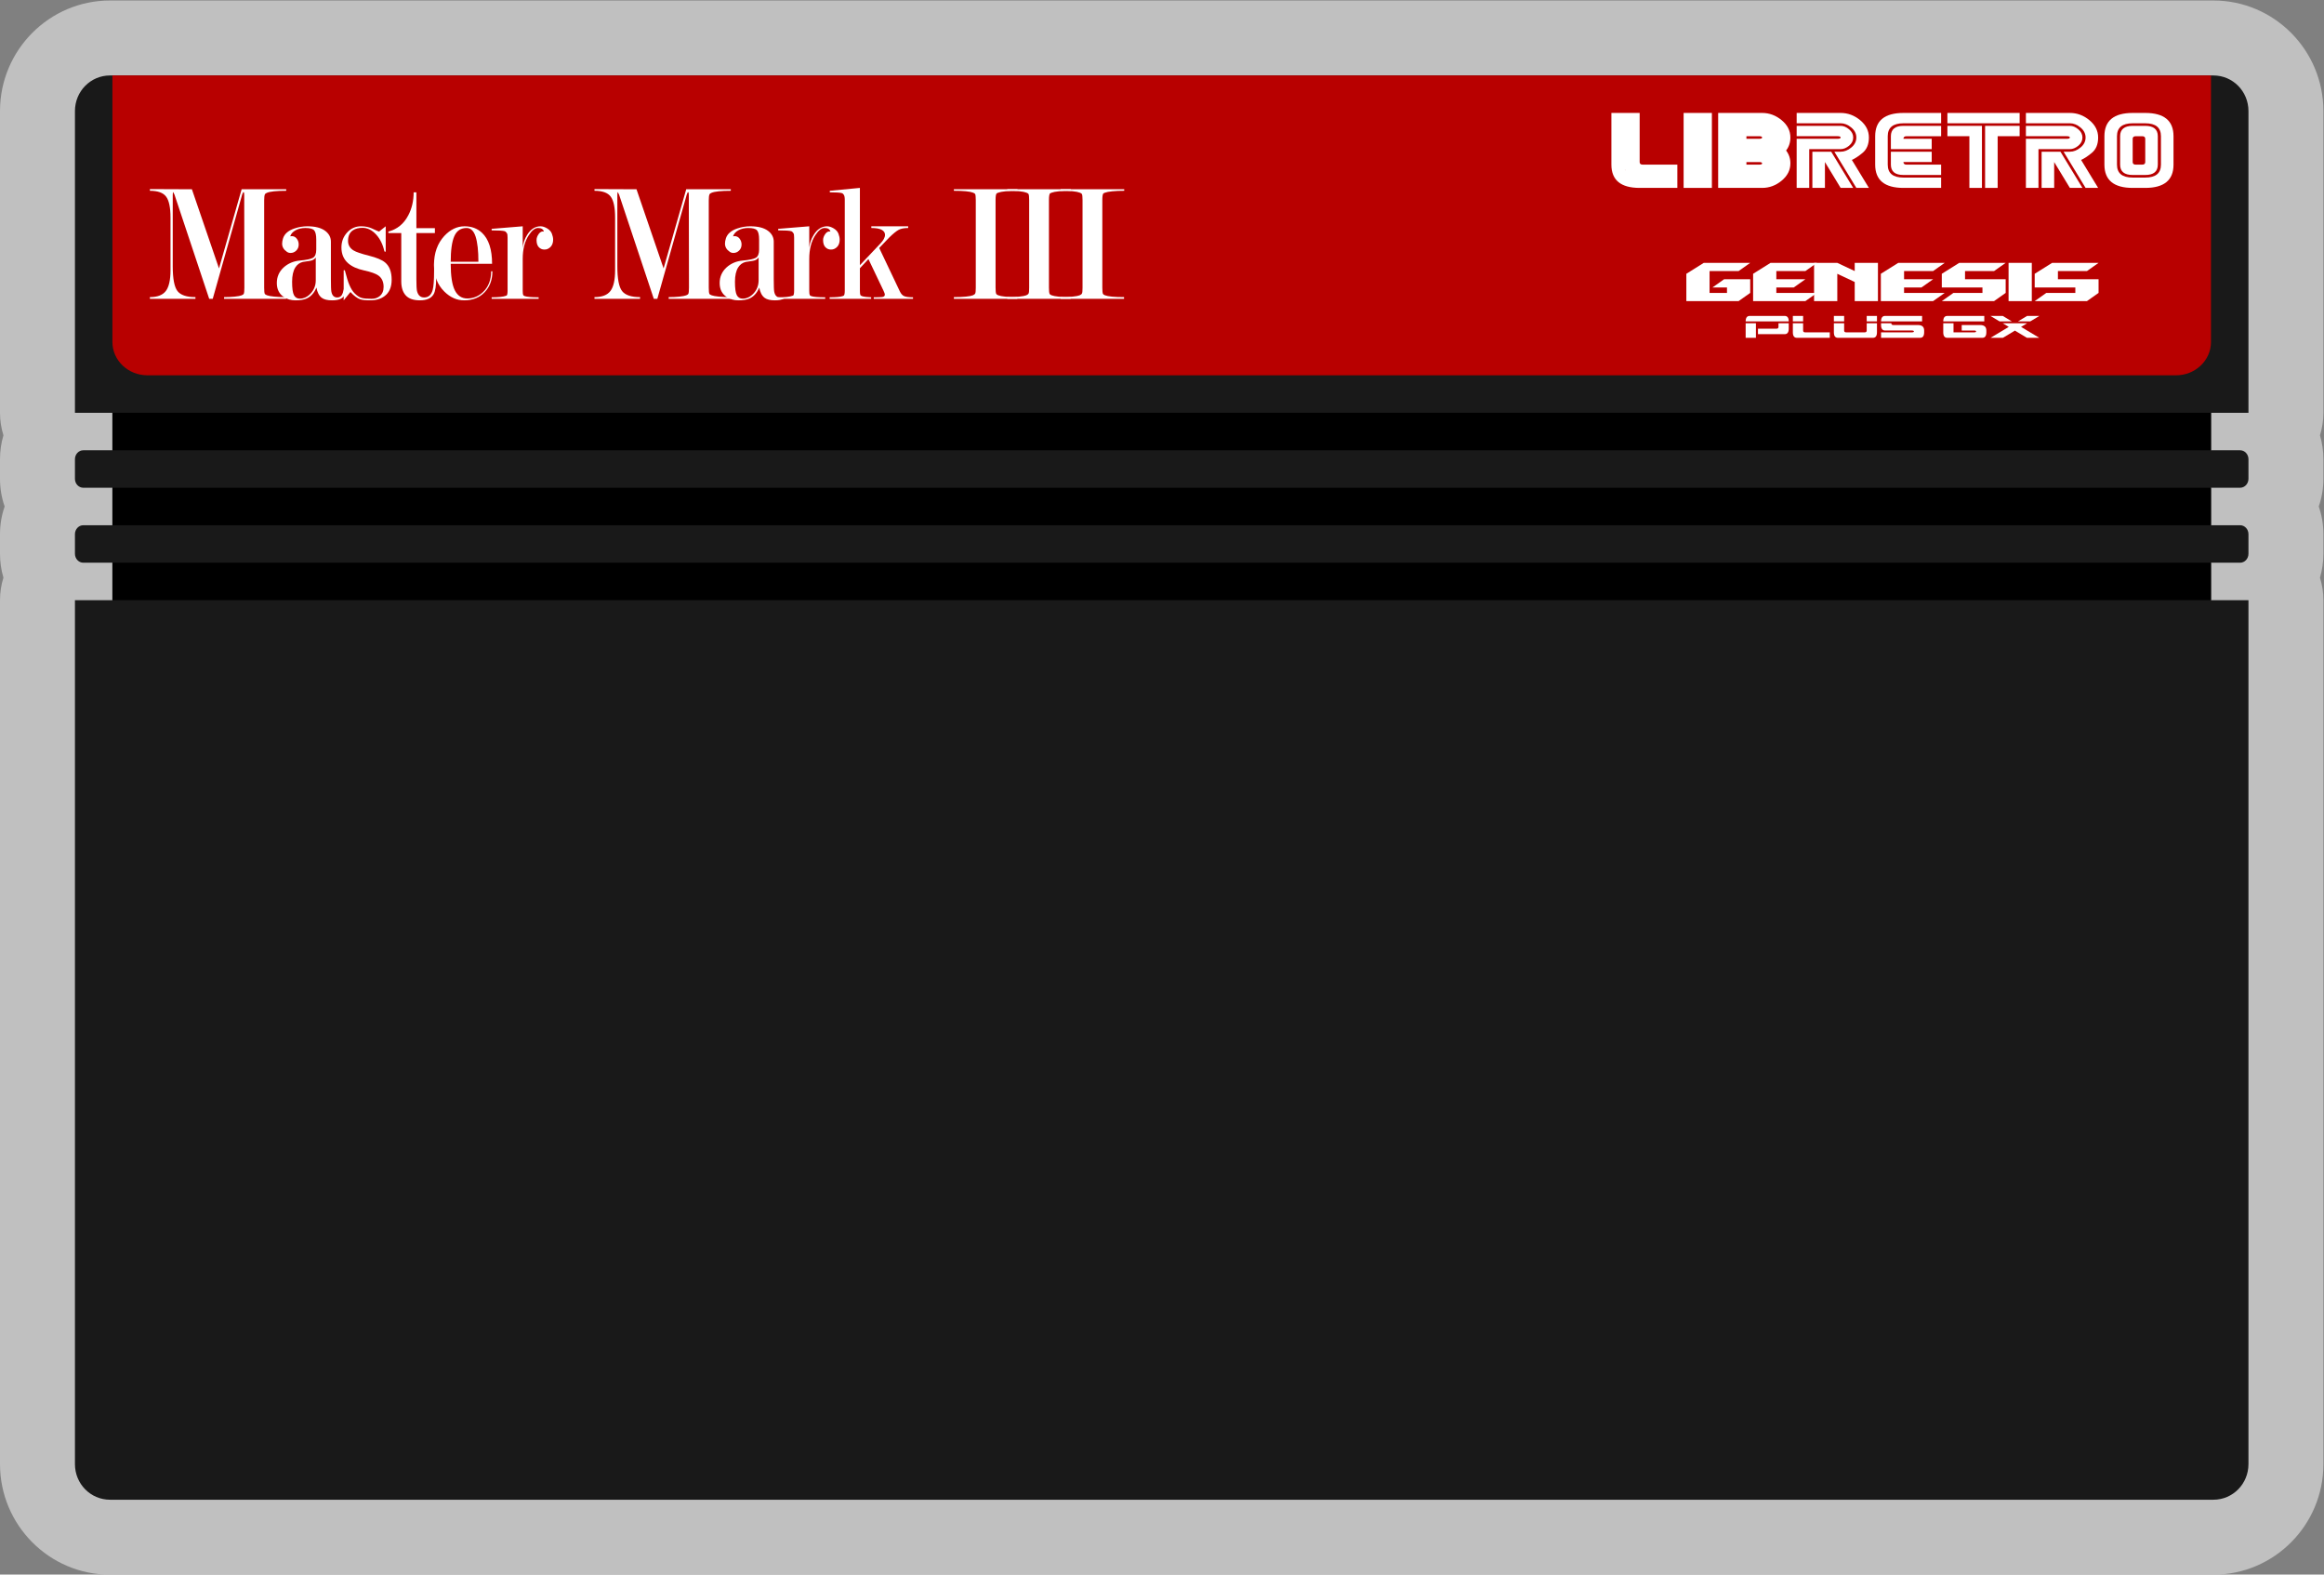 <?xml version="1.0" encoding="UTF-8" standalone="no"?>
<svg
   xmlns:dc="http://purl.org/dc/elements/1.1/"
   xmlns:cc="http://creativecommons.org/ns#"
   xmlns:rdf="http://www.w3.org/1999/02/22-rdf-syntax-ns#"
   xmlns:svg="http://www.w3.org/2000/svg"
   xmlns="http://www.w3.org/2000/svg"
   viewBox="0 0 330.667 224"
   height="224"
   width="330.667"
   xml:space="preserve"
   id="svg2"
   version="1.1"><rect x="0" y="0" width="330.667" height="224" fill="#808080" stroke="none"/><defs
     id="defs6"><clipPath
       id="clipPath18"
       clipPathUnits="userSpaceOnUse"><path
         id="path16"
         d="M 0,256 H 256 V 0 H 0 Z" /></clipPath><clipPath
       id="clipPath26"
       clipPathUnits="userSpaceOnUse"><path
         id="path24"
         d="M 4,212 H 252 V 44 H 4 Z" /></clipPath></defs><g
     transform="matrix(1.333,0,0,-1.333,-5.333,282.667)"
     id="g10"><g
       id="g12"><g
         clip-path="url(#clipPath18)"
         id="g14"><g
           id="g20"><g
             id="g22" /><g
             id="g34"><g
               style="opacity:0.5"
               id="g32"
               clip-path="url(#clipPath26)"><g
                 id="g30"
                 transform="translate(240.258,212)"><path
                   id="path28"
                   style="fill:#ffffff;fill-opacity:1;fill-rule:nonzero;stroke:none"
                   d="m 0,0 h -224.516 c -6.475,0 -11.742,-5.293 -11.742,-11.8 V -44 c 0,-0.838 0.129,-1.645 0.367,-2.404 -0.239,-0.808 -0.367,-1.665 -0.367,-2.55 v -2.092 c 0,-1.034 0.175,-2.028 0.497,-2.954 -0.322,-0.925 -0.497,-1.919 -0.497,-2.954 v -2.092 c 0,-0.885 0.128,-1.742 0.367,-2.55 -0.238,-0.759 -0.367,-1.566 -0.367,-2.404 v -92.2 c 0,-6.507 5.267,-11.8 11.742,-11.8 H 0 c 6.475,0 11.742,5.293 11.742,11.8 V -64 c 0,0.838 -0.129,1.645 -0.367,2.404 0.238,0.808 0.367,1.665 0.367,2.55 v 2.092 c 0,1.035 -0.175,2.029 -0.497,2.954 0.322,0.926 0.497,1.92 0.497,2.954 v 2.092 c 0,0.885 -0.128,1.742 -0.367,2.55 0.238,0.759 0.367,1.566 0.367,2.404 v 32.2 C 11.742,-5.293 6.475,0 0,0" /></g></g></g></g><g
           transform="translate(244,168)"
           id="g36"><path
             id="path38"
             style="fill:#191919;fill-opacity:1;fill-rule:nonzero;stroke:none"
             d="M 0,0 V 32.2 C 0,34.305 -1.669,36 -3.742,36 H -228.258 C -230.331,36 -232,34.305 -232,32.2 V 0 h 4 v -4 h -3.107 C -231.6,-4 -232,-4.427 -232,-4.954 v -2.092 c 0,-0.527 0.4,-0.954 0.893,-0.954 H -228 v -4 h -3.107 c -0.493,0 -0.893,-0.427 -0.893,-0.954 v -2.092 c 0,-0.527 0.4,-0.954 0.893,-0.954 H -228 v -4 h -4 v -92.2 c 0,-2.105 1.669,-3.8 3.742,-3.8 H -3.742 c 2.073,0 3.742,1.695 3.742,3.8 V -20 h -4 v 4 h 3.107 C -0.4,-16 0,-15.573 0,-15.046 v 2.092 C 0,-12.427 -0.4,-12 -0.893,-12 H -4 v 4 h 3.107 C -0.4,-8 0,-7.573 0,-7.046 v 2.092 C 0,-4.427 -0.4,-4 -0.893,-4 H -4 v 4 z" /></g><path
           id="path40"
           style="fill:#000000;fill-opacity:1;fill-rule:nonzero;stroke:none"
           d="m 16,160 h 224 v -4 H 16 Z" /><path
           id="path42"
           style="fill:#000000;fill-opacity:1;fill-rule:nonzero;stroke:none"
           d="m 16,152 h 224 v -4 H 16 Z" /><path
           id="path44"
           style="fill:#000000;fill-opacity:1;fill-rule:nonzero;stroke:none"
           d="m 16,168 h 224 v -4 H 16 Z" /><g
           transform="translate(236.267,204)"
           id="g46"><path
             id="path48"
             style="fill:#b80000;fill-opacity:1;fill-rule:nonzero;stroke:none"
             d="m 0,0 h -216.533 -3.734 v -3.556 -24.888 c 0,-1.964 1.672,-3.556 3.734,-3.556 H 0 c 2.062,0 3.733,1.592 3.733,3.556 V -3.556 0 Z" /></g><g
           transform="translate(201.81,192)"
           id="g50"><path
             id="path52"
             style="fill:#ffffff;fill-opacity:1;fill-rule:nonzero;stroke:none"
             d="M 0,0 H -1.341 L -3.017,2.759 V 0 h -1.341 v 3.862 h 2.012 z M 0,5.379 C 0,5.036 -0.147,4.743 -0.441,4.501 -0.736,4.259 -1.035,4.138 -1.341,4.138 H -4.693 V 0 h -1.341 v 5.241 h 4.358 c 0.223,0 0.335,0.046 0.335,0.138 0,0.092 -0.112,0.138 -0.335,0.138 h -4.358 v 1.104 h 4.693 c 0.306,0 0.605,-0.123 0.9,-0.368 C -0.147,6.008 0,5.716 0,5.379 m 1.676,0 C 1.676,4.656 1.451,4.109 1,3.738 0.549,3.367 0.168,3.117 -0.145,2.989 L 1.676,0 H 0.335 l -2.346,3.862 h 0.67 c 0.395,0 0.773,0.149 1.134,0.446 0.362,0.297 0.542,0.654 0.542,1.071 0,0.411 -0.18,0.767 -0.542,1.067 -0.361,0.3 -0.739,0.451 -1.134,0.451 H -6.034 V 8 h 4.693 C -0.574,8 0.121,7.743 0.743,7.228 1.365,6.713 1.676,6.097 1.676,5.379" /></g><g
           transform="translate(204.156,197.517)"
           id="g54"><path
             id="path56"
             style="fill:#ffffff;fill-opacity:1;fill-rule:nonzero;stroke:none"
             d="M 0,0 C 0,1.655 1.006,2.483 3.017,2.483 H 7.039 V 1.379 H 3.017 C 1.899,1.379 1.341,0.92 1.341,0 v -3.034 c 0,-0.92 0.558,-1.38 1.676,-1.38 H 7.039 V -5.517 H 3.017 C 1.006,-5.517 0,-4.69 0,-3.034 Z" /></g><g
           transform="translate(205.832,196.138)"
           id="g58"><path
             id="path60"
             style="fill:#ffffff;fill-opacity:1;fill-rule:nonzero;stroke:none"
             d="M 0,0 V 1.379 C 0,2.115 0.447,2.483 1.341,2.483 H 5.363 V 1.379 H 1.676 C 1.453,1.379 1.341,1.287 1.341,1.103 H 4.358 V 0 Z" /></g><g
           transform="translate(205.832,195.862)"
           id="g62"><path
             id="path64"
             style="fill:#ffffff;fill-opacity:1;fill-rule:nonzero;stroke:none"
             d="M 0,0 H 4.358 V -1.103 H 1.341 c 0,-0.184 0.112,-0.276 0.335,-0.276 H 5.363 V -2.483 H 1.341 C 0.447,-2.483 0,-2.115 0,-1.379 Z" /></g><g
           transform="translate(215.888,198.621)"
           id="g66"><path
             id="path68"
             style="fill:#ffffff;fill-opacity:1;fill-rule:nonzero;stroke:none"
             d="M 0,0 H 3.687 V -1.103 H 1.341 V -6.621 H 0 Z m -0.335,0 v -6.621 h -1.341 v 5.518 H -4.022 V 0 Z m 4.022,0.276 h -7.71 v 1.103 h 7.71 z" /></g><g
           transform="translate(226.279,192)"
           id="g70"><path
             id="path72"
             style="fill:#ffffff;fill-opacity:1;fill-rule:nonzero;stroke:none"
             d="M 0,0 H -1.341 L -3.017,2.759 V 0 h -1.341 v 3.862 h 2.012 z M 0,5.379 C 0,5.036 -0.147,4.743 -0.441,4.501 -0.736,4.259 -1.035,4.138 -1.341,4.138 H -4.693 V 0 h -1.341 v 5.241 h 4.358 c 0.223,0 0.335,0.046 0.335,0.138 0,0.092 -0.112,0.138 -0.335,0.138 h -4.358 v 1.104 h 4.693 c 0.306,0 0.605,-0.123 0.9,-0.368 C -0.147,6.008 0,5.716 0,5.379 m 1.676,0 C 1.676,4.656 1.451,4.109 1,3.738 0.549,3.367 0.168,3.117 -0.145,2.989 L 1.676,0 H 0.335 l -2.346,3.862 h 0.67 c 0.395,0 0.773,0.149 1.134,0.446 0.362,0.297 0.542,0.654 0.542,1.071 0,0.411 -0.18,0.767 -0.542,1.067 -0.361,0.3 -0.739,0.451 -1.134,0.451 H -6.034 V 8 h 4.693 C -0.574,8 0.121,7.743 0.743,7.228 1.365,6.713 1.676,6.097 1.676,5.379" /></g><g
           transform="translate(232.983,197.241)"
           id="g74"><path
             id="path76"
             style="fill:#ffffff;fill-opacity:1;fill-rule:nonzero;stroke:none"
             d="M 0,0 C 0,0.184 -0.112,0.276 -0.335,0.276 H -1.006 C -1.229,0.276 -1.341,0.184 -1.341,0 v -2.483 c 0,-0.184 0.112,-0.276 0.335,-0.276 h 0.671 C -0.112,-2.759 0,-2.667 0,-2.483 Z M 1.341,0.276 V -2.759 C 1.341,-3.494 0.894,-3.862 0,-3.862 h -1.341 c -0.894,0 -1.341,0.368 -1.341,1.103 v 3.035 c 0,0.735 0.447,1.103 1.341,1.103 H 0 c 0.894,0 1.341,-0.368 1.341,-1.103 m 0.335,0 C 1.676,1.195 1.117,1.655 0,1.655 h -1.341 c -1.117,0 -1.676,-0.46 -1.676,-1.379 v -3.035 c 0,-0.919 0.559,-1.379 1.676,-1.379 H 0 c 1.117,0 1.676,0.46 1.676,1.379 z m 1.341,0 V -2.759 C 3.017,-4.414 2.011,-5.241 0,-5.241 h -1.341 c -2.011,0 -3.017,0.827 -3.017,2.482 v 3.035 c 0,1.655 1.006,2.483 3.017,2.483 H 0 c 2.011,0 3.017,-0.828 3.017,-2.483" /></g><g
           transform="translate(177.463,193.855)"
           id="g78"><path
             id="path80"
             style="fill:#ffffff;fill-opacity:1;fill-rule:nonzero;stroke:none"
             d="M 0,0 C -0.01,0.024 -0.018,0.051 -0.027,0.076 H 0 Z M 1.889,0.628 C 1.665,0.628 1.554,0.72 1.554,0.904 V 6.145 H -1.463 V 0.628 c 0,-1.655 1.005,-2.483 3.017,-2.483 h 4.022 v 2.483 z" /></g><path
           id="path82"
           style="fill:#ffffff;fill-opacity:1;fill-rule:nonzero;stroke:none"
           d="m 183.709,192 h 3.017 v 8 h -3.017 z" /><g
           transform="translate(191.754,197.241)"
           id="g84"><path
             id="path86"
             style="fill:#ffffff;fill-opacity:1;fill-rule:nonzero;stroke:none"
             d="M 0,0 H -1.341 V 0.276 H 0 C 0.223,0.276 0.335,0.23 0.335,0.138 0.335,0.046 0.223,0 0,0 m 0,-2.759 h -1.341 v 0.276 H 0 c 0.223,0 0.335,-0.046 0.335,-0.138 C 0.335,-2.713 0.223,-2.759 0,-2.759 M 3.352,0.138 C 3.352,0.855 3.041,1.471 2.419,1.986 1.797,2.501 1.102,2.759 0.335,2.759 h -4.693 v -8 h 4.693 c 0.767,0 1.462,0.257 2.084,0.772 0.622,0.515 0.933,1.131 0.933,1.848 0,0.521 -0.153,0.978 -0.458,1.37 0.305,0.393 0.458,0.856 0.458,1.389" /></g><g
           transform="translate(24.484,191.855)"
           id="g88"><path
             id="path90"
             style="fill:#ffffff;fill-opacity:1;fill-rule:nonzero;stroke:none"
             d="M 0,0 2.893,-8.448 5.308,0 h 4.759 V -0.164 C 9.025,-0.164 8.338,-0.236 8.006,-0.381 7.891,-0.43 7.823,-0.479 7.8,-0.527 7.742,-0.637 7.714,-0.855 7.714,-1.182 v -9.311 c 0,-0.364 0.023,-0.588 0.068,-0.673 0.023,-0.048 0.107,-0.1 0.25,-0.154 0.142,-0.055 0.392,-0.1 0.747,-0.137 0.355,-0.036 0.784,-0.054 1.288,-0.054 v -0.181 H 3.436 v 0.181 c 0.412,0 0.793,0.018 1.143,0.054 0.349,0.037 0.59,0.082 0.721,0.136 0.131,0.055 0.209,0.107 0.232,0.154 0.046,0.098 0.069,0.321 0.069,0.672 l -0.017,9.878 c 0,0.205 -0.023,0.309 -0.069,0.309 -0.046,0 -0.098,-0.091 -0.154,-0.272 L 2.224,-11.692 H 1.847 l -3.703,11.112 -0.136,0.272 c -0.035,0 -0.052,-0.104 -0.052,-0.309 v -7.595 c 0,-1.341 0.169,-2.226 0.507,-2.656 0.337,-0.429 0.976,-0.643 1.915,-0.643 v -0.181 h -4.862 v 0.181 c 0.802,0 1.369,0.218 1.701,0.654 0.332,0.437 0.499,1.177 0.499,2.219 v 5.62 c 0,1.066 -0.155,1.809 -0.465,2.227 -0.309,0.419 -0.887,0.627 -1.735,0.627 v 0.182 z" /></g><g
           transform="translate(37.706,182.148)"
           id="g92"><path
             id="path94"
             style="fill:#ffffff;fill-opacity:1;fill-rule:nonzero;stroke:none"
             d="M 0,0 V 2.423 C -0.137,2.229 -0.341,2.11 -0.61,2.068 -0.879,2.025 -1.139,1.986 -1.392,1.949 -1.724,1.865 -1.987,1.671 -2.182,1.367 -2.411,1.002 -2.526,0.492 -2.526,-0.163 c 0,-0.705 0.067,-1.182 0.198,-1.43 0.132,-0.25 0.341,-0.373 0.627,-0.373 0.436,0 0.828,0.191 1.177,0.573 C -0.175,-1.011 0,-0.547 0,0 m 0.052,3.279 v 1.057 c 0,0.485 -0.074,0.813 -0.22,0.983 -0.146,0.17 -0.461,0.255 -0.944,0.255 -0.394,0 -0.74,-0.08 -1.036,-0.24 -0.297,-0.161 -0.492,-0.377 -0.583,-0.648 0.045,0.012 0.103,0.018 0.171,0.018 0.218,0 0.396,-0.09 0.533,-0.272 0.138,-0.181 0.206,-0.387 0.206,-0.616 0,-0.266 -0.087,-0.484 -0.26,-0.652 -0.173,-0.17 -0.376,-0.254 -0.607,-0.254 -0.151,0 -0.284,0.042 -0.4,0.127 -0.335,0.229 -0.502,0.519 -0.502,0.869 0,0.169 0.034,0.363 0.103,0.581 0.16,0.471 0.561,0.816 1.203,1.032 0.457,0.158 0.921,0.236 1.391,0.236 0.847,0 1.489,-0.168 1.924,-0.506 C 1.42,4.948 1.615,4.568 1.615,4.11 V 0.114 c 0,-0.724 0.017,-1.17 0.051,-1.339 0.08,-0.41 0.286,-0.615 0.619,-0.615 0.298,0 0.498,0.162 0.601,0.486 0.103,0.325 0.349,1.302 0.361,1.073 0,-0.701 -0.081,-1.172 -0.242,-1.414 -0.207,-0.302 -0.628,-0.453 -1.261,-0.453 -0.495,0 -0.863,0.09 -1.105,0.269 -0.288,0.216 -0.478,0.582 -0.57,1.096 -0.241,-0.587 -0.602,-0.982 -1.083,-1.186 -0.286,-0.119 -0.669,-0.179 -1.15,-0.179 -0.482,0 -0.9,0.121 -1.254,0.363 -0.493,0.327 -0.739,0.823 -0.739,1.488 0,0.654 0.239,1.204 0.718,1.652 0.479,0.436 1.061,0.684 1.745,0.744 0.685,0.061 1.147,0.157 1.386,0.291 0.24,0.133 0.36,0.429 0.36,0.889" /></g><g
           transform="translate(44.466,187.341)"
           id="g96"><path
             id="path98"
             style="fill:#ffffff;fill-opacity:1;fill-rule:nonzero;stroke:none"
             d="m 0,0 c 0.447,0.35 0.682,0.538 0.705,0.562 v -2.719 l -0.138,0.036 c -0.161,0.725 -0.447,1.317 -0.859,1.777 -0.447,0.495 -0.939,0.743 -1.477,0.743 -0.413,0 -0.751,-0.085 -1.014,-0.254 -0.355,-0.23 -0.533,-0.61 -0.533,-1.142 0,-0.435 0.194,-0.773 0.582,-1.015 0.274,-0.169 0.821,-0.356 1.644,-0.562 0.821,-0.205 1.397,-0.447 1.728,-0.725 0.468,-0.387 0.702,-1.003 0.702,-1.849 0,-0.786 -0.252,-1.366 -0.756,-1.74 -0.401,-0.302 -0.905,-0.453 -1.512,-0.453 -0.504,0 -0.864,0.036 -1.082,0.108 -0.321,0.109 -0.67,0.369 -1.048,0.78 -0.458,-0.568 -0.699,-0.864 -0.722,-0.888 v 3.208 h 0.121 c 0.195,-0.749 0.356,-1.269 0.483,-1.559 0.172,-0.398 0.356,-0.695 0.552,-0.888 0.264,-0.266 0.514,-0.432 0.75,-0.499 0.235,-0.066 0.589,-0.099 1.061,-0.099 0.357,0 0.649,0.096 0.88,0.29 0.276,0.229 0.414,0.556 0.414,0.978 0,0.545 -0.184,0.949 -0.552,1.215 -0.288,0.205 -0.796,0.387 -1.526,0.544 -0.73,0.157 -1.296,0.411 -1.699,0.761 -0.483,0.423 -0.724,0.985 -0.724,1.686 0,0.629 0.203,1.163 0.61,1.604 0.406,0.442 0.902,0.662 1.486,0.662 0.446,0 0.836,-0.079 1.168,-0.236 C -0.321,0.121 -0.069,0.012 0,0" /></g><g
           transform="translate(50.541,184.024)"
           id="g100"><path
             id="path102"
             style="fill:#ffffff;fill-opacity:1;fill-rule:nonzero;stroke:none"
             d="m 0,0 v -0.834 c 0,-0.278 0.006,-0.544 0.017,-0.798 0,-0.846 -0.091,-1.426 -0.274,-1.74 -0.253,-0.435 -0.739,-0.652 -1.461,-0.652 -0.687,0 -1.191,0.174 -1.512,0.526 -0.32,0.35 -0.48,0.852 -0.48,1.504 v 5.148 h -1.375 v 0.163 c 0.94,0.243 1.647,0.819 2.123,1.73 0.383,0.728 0.574,1.547 0.574,2.457 h 0.292 V 3.68 H -0.12 V 3.154 h -1.976 v -4.918 c 0,-0.651 0.023,-1.073 0.067,-1.265 0.113,-0.458 0.366,-0.687 0.76,-0.687 0.461,0 0.765,0.264 0.911,0.794 0.101,0.36 0.152,1.046 0.152,2.056 V 0 Z" /></g><g
           transform="translate(55.065,184.115)"
           id="g104"><path
             id="path106"
             style="fill:#ffffff;fill-opacity:1;fill-rule:nonzero;stroke:none"
             d="m 0,0 c 0,1.171 -0.099,2.065 -0.297,2.682 -0.198,0.617 -0.518,0.925 -0.96,0.925 -0.622,0 -1.061,-0.293 -1.315,-0.879 C -2.828,2.142 -2.955,1.233 -2.955,0 Z m -2.955,-0.218 c 0,-1.299 0.146,-2.24 0.438,-2.823 0.293,-0.584 0.737,-0.875 1.332,-0.875 0.629,0 1.185,0.225 1.667,0.675 0.583,0.547 0.876,1.289 0.876,2.225 h 0.137 c 0,-0.905 -0.275,-1.649 -0.825,-2.229 -0.55,-0.58 -1.282,-0.87 -2.199,-0.87 -0.767,0 -1.466,0.308 -2.095,0.924 -0.745,0.725 -1.118,1.674 -1.118,2.847 0,1.268 0.367,2.302 1.1,3.099 0.642,0.689 1.363,1.033 2.165,1.033 0.744,0 1.362,-0.229 1.855,-0.689 C 1.1,2.422 1.46,1.317 1.46,-0.218 Z" /></g><g
           transform="translate(58.18,186.701)"
           id="g108"><path
             id="path110"
             style="fill:#ffffff;fill-opacity:1;fill-rule:nonzero;stroke:none"
             d="M 0,0 C 0,0.243 -0.023,0.395 -0.069,0.457 -0.15,0.578 -0.224,0.651 -0.292,0.676 -0.498,0.737 -0.968,0.767 -1.701,0.767 V 0.93 L 1.615,1.202 V -1.1 c 0.045,0.495 0.206,0.961 0.481,1.396 0.377,0.604 0.853,0.906 1.426,0.906 0.217,0 0.452,-0.076 0.704,-0.226 0.251,-0.151 0.42,-0.342 0.506,-0.571 0.086,-0.23 0.13,-0.435 0.13,-0.617 0,-0.483 -0.191,-0.815 -0.573,-0.997 -0.093,-0.048 -0.214,-0.072 -0.365,-0.072 -0.231,0 -0.427,0.084 -0.589,0.254 -0.162,0.168 -0.243,0.422 -0.243,0.761 0,0.217 0.078,0.435 0.234,0.652 C 3.483,0.604 3.664,0.688 3.873,0.64 3.804,0.894 3.599,1.021 3.257,1.021 2.926,1.021 2.596,0.766 2.265,0.256 1.831,-0.4 1.615,-1.244 1.615,-2.276 v -3.389 c 0,-0.242 0.017,-0.4 0.051,-0.473 0.023,-0.036 0.075,-0.073 0.155,-0.109 0.24,-0.085 0.738,-0.128 1.494,-0.128 v -0.163 h -5.016 v 0.163 c 0.332,0 0.633,0.012 0.902,0.037 0.269,0.024 0.501,0.073 0.696,0.146 C -0.035,-6.132 0,-5.955 0,-5.663 Z" /></g><g
           transform="translate(71.94,191.855)"
           id="g112"><path
             id="path114"
             style="fill:#ffffff;fill-opacity:1;fill-rule:nonzero;stroke:none"
             d="M 0,0 2.893,-8.448 5.308,0 h 4.759 V -0.164 C 9.024,-0.164 8.338,-0.236 8.005,-0.381 7.891,-0.43 7.822,-0.479 7.8,-0.527 7.742,-0.637 7.714,-0.855 7.714,-1.182 v -9.311 c 0,-0.364 0.023,-0.588 0.069,-0.673 0.022,-0.048 0.105,-0.1 0.249,-0.154 0.142,-0.055 0.391,-0.1 0.746,-0.137 0.356,-0.036 0.785,-0.054 1.289,-0.054 v -0.181 H 3.436 v 0.181 c 0.413,0 0.793,0.018 1.143,0.054 0.349,0.037 0.59,0.082 0.721,0.136 0.131,0.055 0.208,0.107 0.232,0.154 0.046,0.098 0.069,0.321 0.069,0.672 l -0.017,9.878 c 0,0.205 -0.024,0.309 -0.069,0.309 -0.046,0 -0.098,-0.091 -0.155,-0.272 L 2.224,-11.692 H 1.847 l -3.703,11.112 -0.136,0.272 c -0.035,0 -0.052,-0.104 -0.052,-0.309 v -7.595 c 0,-1.341 0.169,-2.226 0.508,-2.656 0.336,-0.429 0.975,-0.643 1.915,-0.643 v -0.181 h -4.863 v 0.181 c 0.802,0 1.369,0.218 1.701,0.654 0.332,0.437 0.499,1.177 0.499,2.219 v 5.62 c 0,1.066 -0.155,1.809 -0.465,2.227 -0.309,0.419 -0.887,0.627 -1.735,0.627 v 0.182 z" /></g><g
           transform="translate(84.975,182.148)"
           id="g116"><path
             id="path118"
             style="fill:#ffffff;fill-opacity:1;fill-rule:nonzero;stroke:none"
             d="M 0,0 V 2.423 C -0.137,2.229 -0.341,2.11 -0.61,2.068 -0.879,2.025 -1.139,1.986 -1.391,1.949 -1.724,1.865 -1.987,1.671 -2.182,1.367 -2.41,1.002 -2.525,0.492 -2.525,-0.163 c 0,-0.705 0.066,-1.182 0.197,-1.43 0.132,-0.25 0.341,-0.373 0.628,-0.373 0.435,0 0.826,0.191 1.176,0.573 C -0.175,-1.011 0,-0.547 0,0 m 0.052,3.279 v 1.057 c 0,0.485 -0.073,0.813 -0.22,0.983 -0.147,0.17 -0.461,0.255 -0.945,0.255 -0.393,0 -0.738,-0.08 -1.036,-0.24 -0.296,-0.161 -0.491,-0.377 -0.583,-0.648 0.046,0.012 0.104,0.018 0.172,0.018 0.218,0 0.396,-0.09 0.533,-0.272 C -1.89,4.251 -1.82,4.045 -1.82,3.816 -1.82,3.55 -1.908,3.332 -2.082,3.164 -2.255,2.994 -2.458,2.91 -2.688,2.91 c -0.151,0 -0.284,0.042 -0.399,0.127 -0.335,0.229 -0.503,0.519 -0.503,0.869 0,0.169 0.033,0.363 0.103,0.581 0.16,0.471 0.561,0.816 1.203,1.032 0.457,0.158 0.921,0.236 1.391,0.236 0.847,0 1.489,-0.168 1.923,-0.506 C 1.42,4.948 1.615,4.568 1.615,4.11 V 0.114 c 0,-0.724 0.017,-1.17 0.051,-1.339 0.08,-0.41 0.287,-0.615 0.618,-0.615 0.298,0 0.538,-0.058 0.403,-0.129 -0.23,-0.119 -0.544,-0.179 -0.942,-0.179 -0.497,0 -0.864,0.09 -1.106,0.269 -0.288,0.216 -0.478,0.582 -0.57,1.096 -0.241,-0.587 -0.602,-0.982 -1.083,-1.186 -0.286,-0.119 -0.669,-0.179 -1.15,-0.179 -0.481,0 -0.899,0.121 -1.254,0.363 -0.494,0.327 -0.74,0.823 -0.74,1.488 0,0.654 0.241,1.204 0.719,1.652 0.479,0.436 1.061,0.684 1.746,0.744 0.684,0.061 1.146,0.157 1.385,0.291 0.24,0.133 0.36,0.429 0.36,0.889" /></g><g
           transform="translate(88.765,186.701)"
           id="g120"><path
             id="path122"
             style="fill:#ffffff;fill-opacity:1;fill-rule:nonzero;stroke:none"
             d="M 0,0 C 0,0.243 -0.022,0.395 -0.069,0.457 -0.148,0.578 -0.222,0.651 -0.292,0.676 -0.498,0.737 -0.967,0.767 -1.7,0.767 V 0.93 L 1.615,1.202 V -1.1 C 1.661,-0.605 1.822,-0.139 2.096,0.296 2.475,0.9 2.95,1.202 3.522,1.202 3.74,1.202 3.975,1.126 4.226,0.976 4.478,0.825 4.647,0.634 4.734,0.405 4.819,0.175 4.862,-0.03 4.862,-0.212 4.862,-0.695 4.671,-1.027 4.289,-1.209 4.197,-1.257 4.075,-1.281 3.926,-1.281 c -0.232,0 -0.428,0.084 -0.59,0.254 -0.162,0.168 -0.244,0.422 -0.244,0.761 0,0.217 0.079,0.435 0.235,0.652 C 3.483,0.604 3.664,0.688 3.873,0.64 3.804,0.894 3.6,1.021 3.257,1.021 2.926,1.021 2.596,0.766 2.265,0.256 1.831,-0.4 1.615,-1.244 1.615,-2.276 v -3.389 c 0,-0.242 0.018,-0.4 0.051,-0.473 0.024,-0.036 0.075,-0.073 0.156,-0.109 0.24,-0.085 0.738,-0.128 1.494,-0.128 V -6.538 H -1.7 v 0.163 c 0.331,0 0.632,0.012 0.902,0.037 0.268,0.024 0.5,0.073 0.696,0.146 C -0.034,-6.132 0,-5.955 0,-5.663 Z" /></g><g
           transform="translate(95.786,183.426)"
           id="g124"><path
             id="path126"
             style="fill:#ffffff;fill-opacity:1;fill-rule:nonzero;stroke:none"
             d="M 0,0 V -2.389 C 0,-2.632 0.017,-2.79 0.052,-2.863 0.074,-2.9 0.129,-2.936 0.215,-2.973 0.301,-3.009 0.452,-3.039 0.67,-3.063 0.888,-3.088 1.065,-3.1 1.202,-3.1 V -3.263 H -3.23 V -3.1 c 0.687,0 1.151,0.042 1.392,0.127 l 0.12,0.055 c 0.068,0.061 0.103,0.236 0.103,0.527 v 9.712 c 0,0.242 -0.035,0.415 -0.103,0.518 -0.069,0.103 -0.132,0.16 -0.189,0.173 -0.183,0.06 -0.618,0.091 -1.306,0.091 V 8.266 L 0,8.574 V 0.326 L 2.164,2.613 C 2.508,2.967 2.68,3.284 2.68,3.564 2.68,3.796 2.56,3.976 2.319,4.104 2.079,4.232 1.711,4.296 1.219,4.296 V 4.477 H 5.153 V 4.296 C 4.718,4.296 4.377,4.229 4.131,4.095 3.885,3.962 3.55,3.689 3.126,3.276 L 2.061,2.165 4.26,-2.462 C 4.386,-2.73 4.544,-2.903 4.732,-2.981 4.921,-3.06 5.234,-3.1 5.669,-3.1 V -3.263 H 1.478 V -3.1 c 0.377,0 0.669,0.009 0.875,0.027 0.207,0.019 0.31,0.106 0.31,0.265 0,0.072 -0.046,0.206 -0.138,0.4 L 0.91,0.979 Z" /></g><g
           transform="translate(110.267,190.71)"
           id="g128"><path
             id="path130"
             style="fill:#ffffff;fill-opacity:1;fill-rule:nonzero;stroke:none"
             d="m 0,0 v -9.348 c 0,-0.351 0.024,-0.575 0.07,-0.672 0.022,-0.049 0.091,-0.097 0.205,-0.146 0.332,-0.133 1.014,-0.199 2.044,-0.199 v -0.182 h -6.768 v 0.182 c 0.493,0 0.919,0.017 1.28,0.053 0.36,0.037 0.606,0.082 0.739,0.138 0.132,0.053 0.217,0.121 0.257,0.199 0.041,0.079 0.061,0.288 0.061,0.627 V 0 c 0,0.339 -0.024,0.552 -0.069,0.637 -0.024,0.048 -0.098,0.096 -0.224,0.145 -0.332,0.133 -1.013,0.2 -2.044,0.2 V 1.145 H 2.338 V 0.982 C 1.844,0.982 1.418,0.963 1.057,0.927 0.696,0.891 0.442,0.842 0.292,0.782 L 0.12,0.71 C 0.041,0.637 0,0.4 0,0" /></g><g
           transform="translate(115.965,190.71)"
           id="g132"><path
             id="path134"
             style="fill:#ffffff;fill-opacity:1;fill-rule:nonzero;stroke:none"
             d="m 0,0 v -9.348 c 0,-0.351 0.024,-0.575 0.07,-0.672 0.022,-0.049 0.091,-0.097 0.205,-0.146 0.332,-0.133 1.014,-0.199 2.044,-0.199 v -0.182 h -6.768 v 0.182 c 0.493,0 0.919,0.017 1.28,0.053 0.36,0.037 0.606,0.082 0.739,0.138 0.132,0.053 0.217,0.121 0.257,0.199 0.041,0.079 0.061,0.288 0.061,0.627 V 0 c 0,0.339 -0.024,0.552 -0.069,0.637 -0.024,0.048 -0.098,0.096 -0.224,0.145 -0.332,0.133 -1.013,0.2 -2.044,0.2 V 1.145 H 2.338 V 0.982 C 1.844,0.982 1.418,0.963 1.057,0.927 0.696,0.891 0.442,0.842 0.292,0.782 L 0.12,0.71 C 0.041,0.637 0,0.4 0,0" /></g><g
           transform="translate(121.662,190.71)"
           id="g136"><path
             id="path138"
             style="fill:#ffffff;fill-opacity:1;fill-rule:nonzero;stroke:none"
             d="m 0,0 v -9.348 c 0,-0.351 0.024,-0.575 0.07,-0.672 0.022,-0.049 0.091,-0.097 0.205,-0.146 0.332,-0.133 1.014,-0.199 2.044,-0.199 v -0.182 h -6.768 v 0.182 c 0.493,0 0.919,0.017 1.28,0.053 0.36,0.037 0.606,0.082 0.739,0.138 0.132,0.053 0.217,0.121 0.257,0.199 0.041,0.079 0.061,0.288 0.061,0.627 V 0 c 0,0.339 -0.024,0.552 -0.069,0.637 -0.024,0.048 -0.098,0.096 -0.224,0.145 -0.332,0.133 -1.013,0.2 -2.044,0.2 V 1.145 H 2.338 V 0.982 C 1.844,0.982 1.418,0.963 1.057,0.927 0.696,0.891 0.442,0.842 0.292,0.782 L 0.12,0.71 C 0.041,0.637 0,0.4 0,0" /></g><g
           transform="translate(191.645,176.39)"
           id="g140"><path
             id="path142"
             style="fill:#ffffff;fill-opacity:1;fill-rule:nonzero;stroke:none"
             d="m 0,0 v 0.584 h 1.971 c 0.146,0 0.219,0.065 0.219,0.195 v 0.39 H 3.285 V 0.584 C 3.285,0.195 3.139,0 2.847,0 Z m -1.314,1.169 h 1.095 v -1.558 h -1.095 z m 0,0.194 c 0,0.39 0.146,0.585 0.438,0.585 h 3.723 c 0.292,0 0.438,-0.195 0.438,-0.585 z" /></g><g
           transform="translate(195.807,176)"
           id="g144"><path
             id="path146"
             style="fill:#ffffff;fill-opacity:1;fill-rule:nonzero;stroke:none"
             d="M 0,0 C -0.292,0 -0.438,0.195 -0.438,0.584 V 1.558 H 0.657 V 0.779 C 0.657,0.65 0.729,0.584 0.876,0.584 H 3.504 V 0 Z m 0.657,1.753 h -1.095 v 0.585 h 1.095 z" /></g><path
           id="path148"
           style="fill:#ffffff;fill-opacity:1;fill-rule:nonzero;stroke:none"
           d="m 203.252,178.338 h 1.095 v -0.585 h -1.095 z M 200.186,176 c -0.292,0 -0.438,0.195 -0.438,0.584 v 0.974 h 1.095 v -0.779 c 0,-0.129 0.073,-0.195 0.219,-0.195 h 1.971 c 0.146,0 0.219,0.066 0.219,0.195 v 0.779 h 1.095 v -0.974 c 0,-0.389 -0.146,-0.584 -0.438,-0.584 z m 0.657,1.753 h -1.095 v 0.585 h 1.095 z" /><g
           transform="translate(204.784,177.364)"
           id="g150"><path
             id="path152"
             style="fill:#ffffff;fill-opacity:1;fill-rule:nonzero;stroke:none"
             d="M 0,0 V 0.195 H 1.095 C 1.095,0.065 1.168,0 1.314,0 H 3.942 C 4.38,0 4.599,-0.195 4.599,-0.584 v -0.195 c 0,-0.39 -0.147,-0.585 -0.439,-0.585 H 0 v 0.585 h 3.285 c 0.146,0 0.219,0.032 0.219,0.097 0,0.065 -0.073,0.098 -0.219,0.098 H 0.438 C 0.146,-0.584 0,-0.39 0,0 m 0,0.389 c 0,0.39 0.146,0.585 0.438,0.585 H 4.38 V 0.389 Z" /></g><g
           transform="translate(211.423,176.584)"
           id="g154"><path
             id="path156"
             style="fill:#ffffff;fill-opacity:1;fill-rule:nonzero;stroke:none"
             d="M 0,0 V 0.974 H 1.095 V 0 h 2.19 c 0.146,0 0.219,0.032 0.219,0.098 0,0.064 -0.073,0.097 -0.219,0.097 H 1.97 v 0.584 h 1.972 c 0.438,0 0.657,-0.195 0.657,-0.584 V 0 c 0,-0.39 -0.147,-0.584 -0.439,-0.584 H 0.438 C 0.146,-0.584 0,-0.39 0,0 M 0,1.169 C 0,1.558 0.146,1.753 0.438,1.753 H 4.38 V 1.169 Z" /></g><g
           transform="translate(220.37,178.338)"
           id="g158"><path
             id="path160"
             style="fill:#ffffff;fill-opacity:1;fill-rule:nonzero;stroke:none"
             d="M 0,0 H 1.314 L 0.337,-0.585 h -1.31 z m -0.013,-2.338 -1.286,0.771 -1.285,-0.771 h -1.314 l 1.943,1.166 -0.654,0.393 H 0.012 L -0.642,-1.172 1.301,-2.338 Z M -2.935,-0.585 -3.911,0 h 1.314 l 0.973,-0.585 z" /></g><g
           transform="translate(184,179.918)"
           id="g162"><path
             id="path164"
             style="fill:#ffffff;fill-opacity:1;fill-rule:nonzero;stroke:none"
             d="M 0,0 V 2.916 L 1.859,4.082 H 6.817 L 5.577,3.207 H 2.479 V 0.875 H 4.338 V 1.458 H 2.789 L 4.028,2.332 H 6.817 V 0.875 L 5.577,0 Z" /></g><g
           transform="translate(191.127,179.918)"
           id="g166"><path
             id="path168"
             style="fill:#ffffff;fill-opacity:1;fill-rule:nonzero;stroke:none"
             d="M 0,0 V 2.916 L 1.859,4.082 H 6.817 L 5.577,3.207 H 2.479 V 2.332 H 5.577 L 4.338,1.458 H 2.479 V 0.875 H 6.817 L 5.577,0 Z" /></g><g
           transform="translate(197.634,179.918)"
           id="g170"><path
             id="path172"
             style="fill:#ffffff;fill-opacity:1;fill-rule:nonzero;stroke:none"
             d="M 0,0 V 4.082 H 2.479 L 4.338,3.207 V 4.082 H 6.817 V 0 H 4.338 V 2.041 L 2.479,2.916 V 0 Z" /></g><g
           transform="translate(204.761,179.918)"
           id="g174"><path
             id="path176"
             style="fill:#ffffff;fill-opacity:1;fill-rule:nonzero;stroke:none"
             d="M 0,0 V 2.916 L 1.859,4.082 H 6.817 L 5.577,3.207 H 2.479 V 2.332 H 5.577 L 4.338,1.458 H 2.479 V 0.875 H 6.817 L 5.577,0 Z" /></g><g
           transform="translate(211.268,181.376)"
           id="g178"><path
             id="path180"
             style="fill:#ffffff;fill-opacity:1;fill-rule:nonzero;stroke:none"
             d="M 0,0 V 1.458 L 1.859,2.624 H 6.817 L 5.577,1.749 H 2.479 V 0.875 H 6.817 V -0.583 L 5.577,-1.458 H 0 l 1.239,0.875 H 4.338 V 0 Z" /></g><path
           id="path182"
           style="fill:#ffffff;fill-opacity:1;fill-rule:nonzero;stroke:none"
           d="m 218.394,184 h 2.479 v -4.082 h -2.479 z" /><g
           transform="translate(221.183,181.376)"
           id="g184"><path
             id="path186"
             style="fill:#ffffff;fill-opacity:1;fill-rule:nonzero;stroke:none"
             d="M 0,0 V 1.458 L 1.859,2.624 H 6.817 L 5.577,1.749 H 2.479 V 0.875 H 6.817 V -0.583 L 5.577,-1.458 H 0 l 1.239,0.875 H 4.338 V 0 Z" /></g></g></g></g></svg>